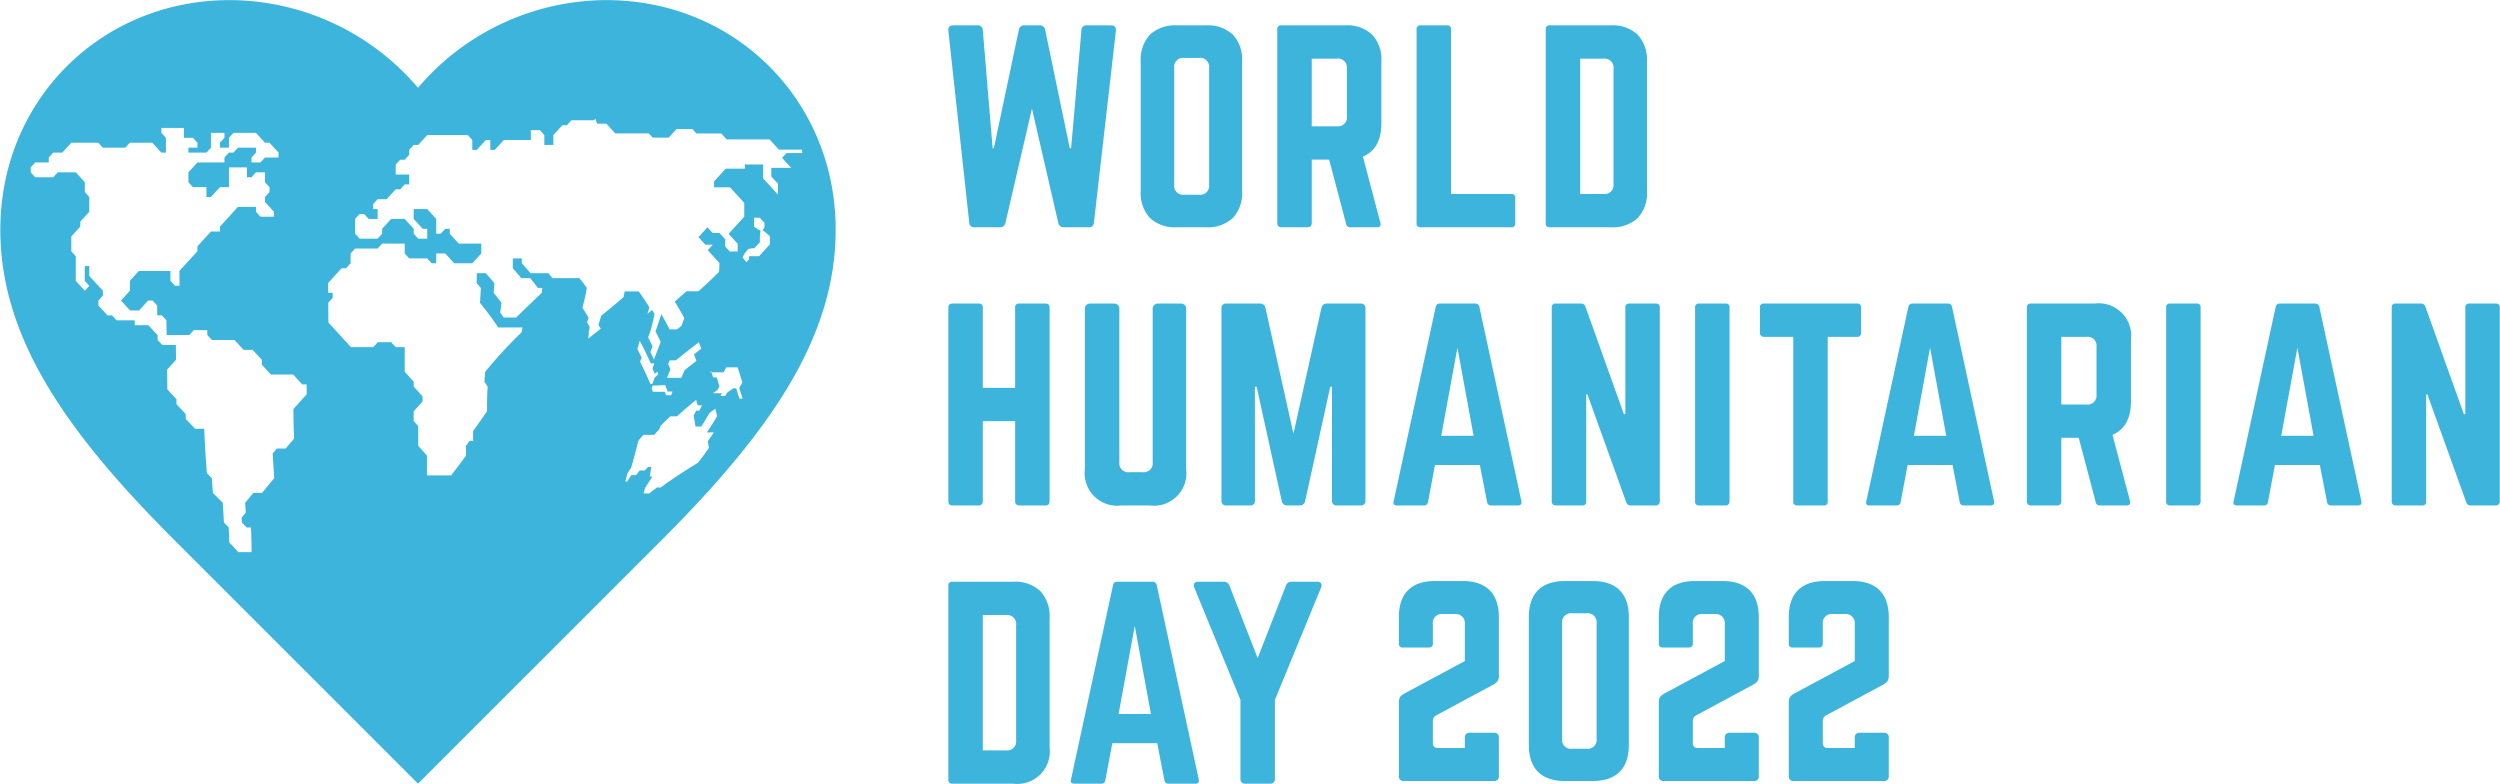 <svg xmlns="http://www.w3.org/2000/svg" viewBox="0 0 500.106 156.764"><defs><style>.cls-1{fill:none;}.cls-2{fill:#3cb4dc;}</style></defs><g id="english"><path class="cls-1" d="M148.515,76.501c-.387-1.211-.576-1.816-.967-3.026l-2.261.001c-.218.403-.328.604-.546,1.007-.973.001-1.452.001-2.397.001.125.407.186.61.308,1.017.291,0,.437-0.0.73-0.0.214.716.319,1.074.528,1.791-.15.279-.226.419-.375.698-.366.27-.548.405-.906.675.705-0,1.063-0,1.792-.001-.119.219-.178.329-.296.548.38,0,.572-0.0.959-0.0.145-.262.217-.394.363-.656.492-.35.741-.525,1.245-.874.229-0.0.344-0.0.576-0.0.163.528.245.791.412,1.319.095.302.143.452.24.754h.649c-.284-.862-.42-1.293-.691-2.154C148.131,77.161,148.259,76.941,148.515,76.501Z"/><path class="cls-1" d="M144.276,26.692h-4.966c-.322-.353-.484-.529-.806-.882h-3.164c-.626.685-.939,1.028-1.565,1.713h-3.224c-.306-.335-.459-.502-.765-.837h-6.701l-1.782-1.951h-1.884a4.818,4.818,0,0,0-.316-.992c-.116.126-.175.189-.291.315h-4.51c-.36.397-.54.595-.9.992h-.902c-.722.788-1.083,1.182-1.805,1.969v1.973H108.893V27.02c-.36-.393-.54-.59-.9-.983h-1.802v1.973h-5.409c-.721.789-1.081,1.184-1.801,1.973H98.08V28.01h-.905c-.72.789-1.08,1.184-1.8,1.973h-.9V28.01c-.361-.396-.541-.594-.901-.99H85.462c-.721.789-1.082,1.184-1.804,1.973h-.905c-.358.396-.538.594-.896.989v.984c-.361.396-.541.594-.901.989h-.903c-.36.395-.54.592-.9.987v1.974H81.857V36.888h-.901l-.903.988h-.9l-1.807,1.973H75.547c-.36.395-.54.593-.9.988v.985h.9v1.973H73.744c-.36-.394-.541-.591-.901-.985h-.903c-.36.394-.541.591-.901.985v2.961c.361.394.541.591.901.985h3.606c.36-.394.54-.591.9-.985v-.988c.721-.789,1.082-1.184,1.804-1.973h2.706c.719.789,1.078,1.184,1.797,1.973v.988c.362.394.543.591.905.985H85.462V45.767h-.902c-.723-.789-1.084-1.184-1.807-1.973v-1.973h2.709c.72.789,1.081,1.184,1.801,1.973v2.961h.902c.361-.395.541-.593.901-.988h.901v.988c.721.789,1.082,1.184,1.802,1.973h4.507v1.972c-.721.789-1.095,1.183-1.802,1.971H90.871c-.738-.789-1.083-1.183-1.804-1.971H87.263c0,.789-.012,1.183 0,1.971h-.901c-.365-.394-.541-.591-.9-.985H81.857c-.361-.395-.541-.592-.901-.986V48.728H76.446c-.36.396-.54.594-.9.99H71.039c-.362.393-.542.589-.904.982,0,.789 0,1.183,0,1.971-.36.395-.541.593-.9.988h-.905c-1.079,1.184-1.617,1.776-2.69,2.961.003.789.005,1.184.01,1.973h.897c.002.395.003.593.005.988-.356.395-.534.592-.89.987.011,1.578.017,2.366.031,3.944,1.808,1.973,2.709,2.959,4.507,4.932h4.478c.356-.393.535-.59.892-.983h2.691c.361.393.541.59.902.983h1.797c.001,1.975.001,2.963.002,4.938.717.788,1.075,1.183,1.792,1.971v.985c.721.789,1.078,1.184,1.776,1.973.001.395.002.593.004.988C83.84,81.087,83.476,81.482,82.753,82.271c-0.0.788-0,1.182-.001,1.97.362.396.546.594.905.989v3.946c.715.791,1.065,1.186,1.749,1.976v3.946h4.842c1.223-1.578,1.812-2.367,2.968-3.946V89.176c.289-.394.432-.591.717-.985h.712V86.217c1.132-1.578,1.685-2.367,2.786-3.946,0-1.973 0-2.96.122-4.934-.259-.394-.389-.591-.649-.985.053-.789.084-1.183.154-1.971a88.969,88.969,0,0,1,7.275-7.896c.079-.395.119-.593.197-.988H99.672c-1.343-1.972-2.072-2.958-3.654-4.931.084-1.186.121-1.778.175-2.964-.335-.393-.505-.59-.848-.984.024-.789.032-1.184.039-1.973h1.789c.705.789,1.049,1.184,1.717,1.973-.042.789-.068,1.184-.127,1.973.637.79.946,1.185,1.542,1.974-.088.79-.136,1.185-.235,1.975.286.393.426.59.702.983h2.485c1.992-1.973,3.038-2.959,5.094-4.932.062-.396.091-.594.145-.99h-.88c-.601-.789-.913-1.183-1.562-1.971h-1.78c-.656-.789-.996-1.184-1.698-1.973.017-.789.011-1.184.011-1.973h1.802c0,.394.002.591-0.0.985.717.79,1.063,1.185,1.733,1.976h3.579c.33.394.492.591.809.985h5.384c.624.789.923,1.183,1.501,1.971-.284,1.58-.473,2.369-.887,3.948.505.789.749,1.184,1.23,1.973-.116.394-.176.592-.296.986.205.344.307.517.51.861-.026.227-.039.341-.066.568-.069.218-.103.327-.172.544h.108c-.061.509-.091.763-.153,1.272.979-.803,1.496-1.204,2.515-2.008-.189-.298-.284-.447-.476-.745.234-.745.35-1.117.572-1.862,1.852-1.48,2.747-2.22,4.447-3.7.103-.461.151-.692.239-1.154.54,0,.809,0,1.346-0h1.439c.921,1.268,1.349,1.902,2.148,3.17-.145.53-.221.796-.379,1.326.371-.31.555-.465.922-.775.201.329.3.493.494.822-.274,1.277-.433,1.916-.764,3.193-.205.591-.31.887-.521,1.478.364.707.54,1.061.88,1.768-.17.457-.255.685-.424,1.141.291.614.432.922.707,1.536.249-.66.375-.99.628-1.65.292-.762.439-1.143.729-1.905-.397-.842-.605-1.262-1.041-2.104.271-.764.405-1.146.659-1.91.207-.618.307-.928.498-1.546.71,1.225,1.037,1.838,1.647,3.063.598-0.0.896-0,1.492-0.0.362-.292.543-.438.905-.729.228-.608.338-.913.551-1.521-.696-1.325-1.075-1.988-1.911-3.313.957-.828,1.428-1.241,2.346-2.069.961,0,1.441,0,2.401-0,1.734-1.551,2.569-2.327,4.114-3.879a17.341,17.341,0,0,0,.083-1.782c-.933-1.021-1.398-1.531-2.331-2.551.401-.439.601-.658,1.002-1.096H141.109c-.553-.605-.83-.908-1.382-1.513.718-.786,1.077-1.179,1.795-1.965.41.449.615.673,1.025,1.122h1.368l1.161,1.271V49.318c.362.396.543.594.905.99h1.589V48.767c-.727-.795-1.09-1.193-1.816-1.988.525-.575.788-.862,1.313-1.437.727-.795,1.09-1.193,1.817-1.989V40.593c-.469-.513-.703-.77-1.172-1.283-.672-.735-1.008-1.103-1.679-1.838h-3.186V36.291c.93-1.018,1.396-1.528,2.326-2.546h3.84V32.896h3.645v2.784c1.192,1.305,1.788,1.957,2.98,3.262V36.769c-.537-.588-.805-.882-1.342-1.469V33.575h3.976c-.728-.797-1.092-1.195-1.819-1.992.352-.385.528-.578.88-.963H160.462v-.674h-4.636c-.754-.826-1.132-1.239-1.886-2.064H145.363C144.928,27.406,144.711,27.168,144.276,26.692Z"/><path class="cls-1" d="M152.932,45.406v-.835c-.37-.405-.555-.608-.926-1.013H150.84v1.744a3.827,3.827,0,0,0,1.289.814l-.122,1.205v1.124c-.439.48-.658.72-1.097,1.2a6.543,6.543,0,0,0-1.187.153l-.684.798-.5.859a11.546,11.546,0,0,0,.789.985c.204-.223.306-.335.51-.559v-.63h2.003c.498-.546.748-.818,1.246-1.364.367-.402.551-.604.919-1.006V47.25a12.737,12.737,0,0,0-1.506-1.228S152.932,45.673,152.932,45.406Z"/><path class="cls-1" d="M131.584,77.103c-.408 0-.612 0-1.021 0-.087.259-.13.389-.213.648.108.25.161.375.268.625.951-0,1.423-.001,2.369-.001.104.277.157.416.26.693.399,0,.599,0,.999-0.0.112-.296.168-.444.284-.74-.39 0-.584 0-.974 0-.19-.516-.286-.774-.482-1.29C132.477,77.064,132.18,77.077,131.584,77.103Z"/><path class="cls-1" d="M142.104,74.486c.096,0,.144,0,.239-0l-.09-.291C142.194,74.311,142.164,74.369,142.104,74.486Z"/><path class="cls-1" d="M135.129,75.592c.458-0.0.686-0,1.146-.001.271-.618.408-.927.686-1.546.921-.74,1.393-1.11,2.349-1.85-.184-.532-.278-.798-.474-1.33.577-.448.868-.672,1.453-1.121-.192-.513-.291-.769-.496-1.282-1.87,1.447-2.8,2.17-4.592,3.617-.494 0-.74 0-1.235.001-.119.288-.178.433-.296.721.177.444.263.665.433,1.109-.277.673-.414,1.009-.679,1.682C134.106,75.592,134.446,75.592,135.129,75.592Z"/><path class="cls-1" d="M61.339,76.899h-.887c-.719-.789-1.079-1.184-1.801-1.973H54.194c-.724-.789-1.087-1.184-1.814-1.973-.006-.395-.009-.593-.015-.988-.729-.789-1.095-1.183-1.827-1.971h-1.792c-.734-.79-1.101-1.184-1.837-1.974H42.403c-.368-.395-.552-.593-.921-.988-.007-.394-.011-.591-.019-.985H38.749c-.355.394-.532.591-.887.985H33.334c-.018-1.182-.027-1.773-.044-2.955-.369-.396-.553-.594-.921-.99h-.905c-.01-.789-.015-1.183-.024-1.971-.366-.396-.549-.594-.915-.989h-.906c-.713.791-1.07,1.186-1.784,1.977h-1.812c-.731-.791-1.096-1.186-1.824-1.977.718-.788,1.076-1.182,1.794-1.97-.005-.789-.007-1.184-.011-1.973.719-.79,1.079-1.185,1.799-1.975H34.089c.003.79.006,1.185.011,1.975.363.394.544.591.907.986h.906c-.011-1.185-.016-1.777-.021-2.961,1.435-1.578,2.158-2.367,3.6-3.946v-.987c1.082-1.184,1.623-1.776,2.705-2.959h1.802v-.986c1.442-1.579,2.163-2.368,3.605-3.947h3.602v.987c.362.394.543.592.905.986H54.811v-.986c-.721-.79-1.082-1.186-1.802-1.976V39.408c.362-.395.543-.593.905-.988v-.985c-.362-.395-.543-.593-.905-.988V34.471H51.207c-.36.396-.54.594-.9.991h-.9V33.486H45.802v3.948H44L42.198,39.408h-.9V37.435H38.59l-.901-.988V34.471c.721-.789,1.082-1.183,1.804-1.971h5.41v-.985c.36-.396.54-.594.9-.99H46.702c.361-.393.541-.59.903-.983h3.602v.983c-.36.396-.54.594-.9.99V32.5h1.805c.359-.394.538-.591.897-.985h2.707v-.99c-.721-.788-1.081-1.183-1.802-1.971h-.905c-.721-.789-1.082-1.183-1.802-1.971H46.702l-.9.988v1.972H44v-.988c.361-.394.542-.59.903-.984v-.988H42.198v2.959c-.36.393-.54.59-.9.983H37.689v-.983H39.493v-.988c-.361-.394-.542-.59-.903-.984H36.788V25.595H32.282v.988c.362.395.542.593.904.988v2.955h-.904c-.721-.788-1.081-1.183-1.802-1.971H25.972l-.904.988H20.568l-.903-.988h-5.407c-.721.789-1.082,1.183-1.802,1.971H10.651c-.36.396-.541.594-.901.99V32.5H7.044l-.901.986v.985c.36.396.541.594.901.991H10.651c.361-.396.541-.594.901-.991h3.607c.721.791,1.081,1.186,1.802,1.976V38.42c.359.395.539.593.898.988v2.959c-.72.79-1.08,1.184-1.8,1.974v.987c-.721.79-1.081,1.185-1.802,1.974v2.958c.36.396.541.594.901.991,0,1.972-.002,2.958-.001,4.93.722.789,1.083,1.184,1.807,1.973.359-.395.539-.592.898-.987-.361-.394-.541-.591-.901-.986-.001-1.185-.002-1.777-.001-2.962H17.86c-0.0.789-0,1.184 0,1.973,1.084,1.185,1.628,1.777,2.717,2.962.001.393.002.59.004.982-.36.395-.54.593-.9.988.002.396.003.594.005.989.726.789,1.089,1.183,1.818,1.971h.908c.363.396.544.594.908.99h3.631c.004.393.006.589.01.982h2.716c.736.789,1.104,1.184,1.842,1.973l.013.988c.369.394.553.591.922.985h2.72c.019,1.184.028,1.776.045,2.961-.713.79-1.071,1.185-1.788,1.974.019,1.579.027,2.368.038,3.947.733.79,1.099,1.186,1.829,1.976.002.393.002.589.003.982.732.791,1.097,1.187,1.838,1.978.006.393.01.589.019.982.746.789,1.122,1.183,1.879,1.971h1.816c.136,3.553.272,5.329.527,8.882.396.394.594.591.99.985.087,1.184.132,1.777.216,2.961.79.789,1.184,1.184,1.967,1.973.108,1.58.158,2.369.238,3.949.385.394.576.59.956.983.052,1.186.073,1.778.096,2.964.742.789,1.105,1.184,1.821,1.973h2.659c-.007-1.975-.037-2.962-.122-4.937h-.881c-.37-.393-.557-.59-.932-.983-.02-.395-.03-.592-.052-.986.334-.395.5-.592.83-.987-.047-.79-.073-1.185-.126-1.976.655-.789.981-1.184,1.63-1.973h1.753c.972-1.184,1.457-1.776,2.431-2.961-.125-1.973-.19-2.96-.3-4.934.329-.394.495-.591.826-.985h1.766c.666-.789,1.002-1.184,1.679-1.973-.088-2.367-.121-3.55-.134-5.917,1.061-1.185,1.597-1.777,2.659-2.961C61.347,78.083,61.345,77.688,61.339,76.899Z"/><path class="cls-1" d="M143.095,81.768c-.472.338-.708.508-1.177.849-.615,1.072-.938,1.614-1.608,2.704-.488.001-.726.001-1.193.002-.118-.886-.188-1.326-.366-2.201.208-.393.311-.588.512-.978.251-0.0.377-0.0.631-0.0.222-.42.327-.629.53-1.058-.344 0-.514 0-.852 0-.128-.437-.192-.656-.321-1.093-1.618,1.328-2.366,1.977-3.84,3.289-.533.001-.796.001-1.32.002-.804.754-1.193,1.133-1.941,1.894-.108.288-.163.432-.273.72-.422.434-.628.651-1.03,1.086l-2.14.004c-.414.464-.615.696-1.007,1.16-.534,2.156-.825,3.241-1.437,5.407-.304.443-.451.664-.737,1.106-.173.668-.262,1.003-.441,1.671.151.002.225.003.37.005.323-.515.492-.773.843-1.29.383.004.567.006.94.009.282-.379.428-.569.728-.948.406.003.609.005,1.033.008.255-.29.385-.435.652-.725.242.001.365.002.618.003-.088.774-.15,1.162-.299,1.938.203.002.307.002.523.004-.571.9-.862,1.35-1.45,2.247-.118.448-.181.672-.312,1.119.415.006.641.009,1.15.014.593-.479.899-.719,1.53-1.2.28.002.427.004.733.006,2.742-1.982,4.292-2.984,7.531-4.985.88-1.174,1.309-1.761,2.136-2.929-.09-.54-.131-.809-.212-1.346.488-.711.727-1.065,1.193-1.77-.566 0-.841.001-1.375.002.857-1.313,1.267-1.965,2.042-3.252C143.321,82.649,143.249,82.354,143.095,81.768Z"/><path class="cls-1" d="M130.191,72.692c-.208-.461-.314-.692-.531-1.153-.349-.744-.529-1.116-.9-1.859-.305-.61-.461-.915-.782-1.525-.192.669-.29,1.003-.482,1.672.35.677.52,1.016.852,1.694-.119.337-.178.505-.295.842.247.505.369.758.608,1.263.598,1.264.884,1.896,1.436,3.161.17-0.0.255-0.0.425-0.0.171-.506.26-.759.441-1.264.292-.256.439-.384.736-.639-.088-.213-.132-.32-.222-.533-.2.171-.3.257-.497.428-.182-.426-.274-.639-.461-1.065.15-.409.226-.613.379-1.022C130.616,72.691,130.474,72.692,130.191,72.692Z"/><path class="cls-2" d="M121.235.02A49.633,49.633,0,0,0,83.618,17.565,49.632,49.632,0,0,0,46.001.02C20.147.02.067,20.098.067,45.944c0,21.685,13.247,40.656,35.463,62.739L83.618,156.764l48.088-48.081C153.922,86.601,167.169,67.629,167.169,45.944,167.169,20.098,147.089.02,121.235.02Zm-62.41,87.731c-.677.789-1.012,1.184-1.679,1.973H55.38c-.331.394-.496.591-.826.985.11,1.974.175,2.96.3,4.934-.974,1.184-1.458,1.777-2.431,2.961H50.671c-.65.789-.975,1.184-1.63,1.973.053.79.079,1.186.126,1.976-.331.395-.496.592-.83.987.022.395.032.592.052.986.375.394.562.59.932.983H50.202c.085,1.975.115,2.962.122,4.937H47.665c-.716-.789-1.079-1.184-1.821-1.973-.024-1.185-.044-1.778-.096-2.964-.38-.393-.571-.59-.956-.983-.079-1.579-.129-2.369-.238-3.949-.783-.789-1.177-1.184-1.967-1.973-.085-1.184-.129-1.776-.216-2.961-.396-.394-.594-.591-.99-.985-.255-3.553-.392-5.329-.527-8.882H39.038c-.757-.789-1.133-1.183-1.879-1.971-.009-.393-.013-.589-.019-.982-.741-.791-1.106-1.187-1.838-1.978-.001-.393-.002-.589-.003-.982-.73-.79-1.096-1.185-1.829-1.976-.011-1.579-.02-2.368-.038-3.947.717-.79,1.074-1.185,1.788-1.974-.017-1.184-.026-1.776-.045-2.961H32.453c-.369-.394-.553-.591-.922-.985l-.013-.988c-.738-.789-1.106-1.184-1.842-1.973H26.96c-.004-.393-.006-.59-.01-.982H23.319c-.363-.396-.545-.594-.908-.99h-.908c-.729-.789-1.092-1.183-1.818-1.971-.002-.396-.003-.594-.005-.989.36-.395.54-.593.9-.988-.001-.393-.002-.589-.004-.982-1.089-1.185-1.633-1.777-2.717-2.962-.001-.789-.001-1.184-0-1.973H16.961c-.001,1.185-.001,1.777.001,2.962.36.394.54.591.901.986-.359.395-.539.592-.898.987-.724-.789-1.085-1.184-1.807-1.973-.002-1.972.001-2.958.001-4.93-.361-.396-.541-.595-.901-.991v-2.958c.721-.79,1.081-1.184,1.802-1.974V44.342c.72-.79,1.08-1.185,1.8-1.974V39.408c-.359-.395-.539-.593-.898-.988V36.447c-.721-.791-1.082-1.186-1.802-1.976H11.552c-.36.396-.541.594-.901.991H7.044c-.36-.396-.541-.594-.901-.991v-.985L7.044,32.5h2.706v-.985c.361-.396.541-.594.901-.99h1.805c.721-.788,1.082-1.183,1.802-1.971h5.407l.903.988h4.5l.904-.988h4.507c.721.789,1.081,1.183,1.802,1.971h.904V27.57c-.361-.395-.542-.593-.904-.988v-.988h4.506v1.976H38.59c.361.394.542.59.903.984v.988H37.689v.983h3.609c.36-.393.54-.59.9-.983V26.583h2.705v.988c-.361.394-.542.59-.903.984v.988h1.802V27.57l.9-.988h4.505c.721.789,1.082,1.183,1.802,1.971h.905c.721.789,1.082,1.183,1.802,1.971v.99H53.009c-.359.394-.538.591-.897.985H50.307v-.985c.36-.396.54-.594.9-.99v-.983h-3.602c-.361.393-.541.59-.903.983h-.9c-.36.396-.54.594-.9.99V32.5H39.493c-.722.788-1.082,1.183-1.804,1.971v1.976l.901.988h2.708V39.408h.9l1.802-1.973h1.802V33.486h3.604V35.462h.9c.36-.396.54-.594.9-.991h1.802v1.976c.362.395.543.593.905.988V38.42c-.362.395-.543.593-.905.988v.984c.721.79,1.081,1.186,1.802,1.976v.986H52.112c-.362-.394-.543-.592-.905-.986V41.381h-3.602c-1.442,1.579-2.163,2.368-3.605,3.947v.986H42.198c-1.082,1.184-1.623,1.776-2.705,2.959v.987c-1.442,1.578-2.165,2.367-3.6,3.946.005,1.184.01,1.776.021,2.961h-.906c-.363-.394-.545-.591-.907-.986-.006-.79-.008-1.185-.011-1.975H27.78c-.72.79-1.08,1.185-1.799,1.975.003.789.006,1.184.011,1.973-.718.788-1.076,1.182-1.794,1.97.729.791,1.093,1.186,1.824,1.977h1.812c.714-.791,1.071-1.186,1.784-1.977h.906c.366.396.549.594.915.989.009.789.014,1.183.024,1.971h.905c.368.396.553.594.921.99.017,1.182.026,1.773.044,2.955h4.528c.355-.394.532-.591.887-.985h2.715c.008.394.011.591.019.985.368.395.552.593.921.988h4.506c.736.79,1.104,1.185,1.837,1.974h1.792c.732.789,1.098,1.183,1.827,1.971.006.395.009.593.015.988.727.789,1.09,1.184,1.814,1.973h4.458c.722.789,1.082,1.184,1.801,1.973h.887c.005.79.008,1.184.011,1.974-1.062,1.184-1.598,1.777-2.659,2.961C58.704,84.2,58.737,85.384,58.825,87.751Zm83.969-1.258c-.466.705-.705,1.059-1.193,1.77.08.537.121.806.212,1.346-.828,1.167-1.256,1.754-2.136,2.929-3.239,2.001-4.789,3.003-7.531,4.985-.307-.002-.453-.004-.733-.006-.631.481-.938.721-1.53,1.2-.509-.006-.735-.009-1.15-.014.131-.447.194-.671.312-1.119.588-.897.879-1.347,1.45-2.247-.216-.002-.32-.002-.523-.004.149-.776.211-1.163.299-1.938-.253-.001-.376-.002-.618-.003-.266.29-.397.435-.652.725-.424-.003-.627-.005-1.033-.008-.3.379-.446.569-.728.948-.373-.004-.557-.006-.94-.009-.351.516-.519.774-.843,1.29-.145-.002-.219-.003-.37-.005.179-.668.267-1.002.441-1.671.286-.442.433-.663.737-1.106.612-2.167.903-3.251,1.437-5.407.393-.464.594-.696,1.007-1.16l2.14-.004c.402-.435.609-.652,1.03-1.086.11-.289.165-.433.273-.72.748-.76,1.137-1.14,1.941-1.894.523-.001.787-.001,1.32-.002,1.474-1.312,2.222-1.961,3.84-3.289.129.437.193.656.321,1.093.338,0,.508,0,.852-0-.203.429-.308.639-.53,1.058-.254 0-.38 0-.631 0-.201.39-.304.585-.512.978.179.875.249,1.315.366,2.201.467-.001.705-.001,1.193-.002.67-1.091.993-1.632,1.608-2.704.469-.341.704-.511,1.177-.849.154.587.225.882.365,1.474-.776,1.287-1.186,1.939-2.042,3.252C141.953,86.493,142.227,86.493,142.794,86.492ZM130.979,74.778c.198-.171.297-.257.497-.428.09.213.134.32.222.533-.297.256-.444.384-.736.639-.181.506-.27.759-.441,1.264-.17,0-.255,0-.425 0-.553-1.265-.838-1.897-1.436-3.161-.239-.505-.361-.758-.608-1.263.117-.337.176-.505.295-.842-.332-.678-.502-1.016-.852-1.694.193-.669.29-1.003.482-1.672.321.61.477.915.782,1.525.371.743.551,1.115.9,1.859.217.461.323.692.531,1.153.283,0,.425-0.0.707-0-.154.409-.229.613-.379,1.022C130.705,74.139,130.797,74.352,130.979,74.778Zm2.691-1.976c.118-.289.177-.433.296-.721.494-0.0.741-0,1.235-.001,1.792-1.447,2.722-2.171,4.592-3.617.205.513.304.769.496,1.282-.585.448-.875.672-1.453,1.121.195.532.29.798.474,1.33-.956.74-1.427,1.11-2.349,1.85-.278.618-.416.927-.686,1.546-.459 0-.688 0-1.146.001-.683 0-1.024 0-1.706.001.266-.673.403-1.009.679-1.682C133.933,73.468,133.847,73.246,133.67,72.802Zm-.115,5.526c.389,0,.584,0,.974-0-.116.296-.172.444-.284.74-.4 0-.6 0-.999 0-.103-.277-.155-.416-.26-.693-.946 0-1.418 0-2.369.001-.106-.25-.16-.375-.268-.625.084-.259.126-.389.213-.648.41-0.0.614-0,1.021-0.0.596-.026.893-.039,1.489-.064C133.269,77.554,133.365,77.813,133.555,78.329Zm14.363,1.427c-.097-.302-.145-.453-.24-.754-.167-.528-.249-.792-.412-1.319-.232,0-.347,0-.576 0-.503.349-.753.524-1.245.874-.146.262-.219.394-.363.656-.387 0-.579 0-.959 0.0.118-.219.177-.329.296-.548-.729 0-1.086 0-1.792.001.359-.27.54-.405.906-.675.149-.279.224-.419.375-.698-.209-.717-.313-1.075-.528-1.791-.293,0-.439 0-.73 0-.122-.407-.183-.61-.308-1.017-.096 0-.144 0-.239 0.0.06-.116.09-.175.15-.291l.09.291c.946-0,1.424-.001,2.397-.001.218-.403.328-.604.546-1.007l2.261-.001c.391,1.209.579,1.814.967,3.026-.256.44-.384.66-.638,1.1.271.861.407,1.292.691,2.154ZM154.006,48.882c-.367.402-.551.603-.919,1.006-.498.545-.748.818-1.246,1.364h-2.003v.63c-.204.223-.306.335-.51.559a11.546,11.546,0,0,1-.789-.985l.5-.859.684-.798a6.543,6.543,0,0,1,1.187-.153c.439-.48.658-.72,1.097-1.2V47.32l.122-1.205a3.827,3.827,0,0,1-1.289-.814V43.557h1.166c.37.405.555.608.926,1.013v.835c0,.268-.432.617-.432.617a12.737,12.737,0,0,1,1.506,1.228Zm1.82-18.936H160.462v.674h-3.131c-.352.385-.528.578-.88.963.728.797,1.092,1.195,1.819,1.992h-3.976v1.725c.537.588.806.881,1.342,1.469v2.173c-1.192-1.305-1.788-1.958-2.98-3.262V32.896h-3.645v.849H145.172c-.931,1.018-1.396,1.528-2.326,2.546V37.473h3.186c.671.735,1.007,1.103,1.679,1.838.469.513.703.77,1.172,1.283v2.76c-.727.795-1.09,1.193-1.817,1.989-.525.575-.788.862-1.313,1.437.727.795,1.09,1.193,1.816,1.988v1.542h-1.589c-.362-.396-.543-.594-.905-.99V47.87l-1.161-1.271H142.547c-.41-.449-.615-.673-1.025-1.122-.718.786-1.077,1.179-1.795,1.965.553.605.829.908,1.382,1.513h1.476c-.401.438-.601.658-1.002,1.096.933,1.021,1.398,1.531,2.331,2.551a17.341,17.341,0,0,1-.083,1.782c-1.545,1.552-2.38,2.327-4.114,3.879-.96 0-1.44 0-2.401 0-.918.828-1.389,1.241-2.346,2.069.836,1.325,1.214,1.988,1.911,3.313-.213.608-.323.912-.551,1.521-.362.292-.543.438-.905.729-.596 0-.894 0-1.492 0-.61-1.225-.937-1.838-1.647-3.063-.191.618-.291.928-.498,1.546-.255.764-.388,1.146-.659,1.91.436.842.643,1.262,1.041,2.104-.29.762-.437,1.143-.729,1.905-.253.66-.379.99-.628,1.65-.275-.614-.417-.922-.707-1.536.169-.457.254-.685.424-1.141-.34-.708-.515-1.061-.88-1.768.211-.592.316-.887.521-1.478.331-1.277.49-1.916.764-3.193-.194-.329-.293-.493-.494-.822-.367.31-.552.465-.922.775.158-.53.234-.796.379-1.326-.799-1.268-1.226-1.902-2.148-3.17h-1.439c-.537 0-.806 0-1.346 0-.088.461-.136.692-.239,1.154-1.7,1.48-2.595,2.22-4.447,3.7-.221.745-.337,1.117-.572,1.862.192.298.287.447.476.745-1.02.803-1.536,1.205-2.515,2.008.061-.509.092-.763.153-1.272h-.108c.069-.218.104-.327.172-.544.027-.227.04-.341.066-.568-.203-.344-.305-.517-.51-.861.12-.395.179-.592.296-.986-.481-.79-.726-1.184-1.23-1.973.414-1.579.603-2.369.887-3.948-.578-.789-.877-1.183-1.501-1.971h-5.384c-.317-.394-.479-.591-.809-.985h-3.579c-.669-.79-1.016-1.185-1.733-1.976.002-.394 0-.591 0-.985h-1.802c0,.789.006,1.184-.011,1.973.701.789,1.041,1.184,1.698,1.973h1.78c.649.789.961,1.183,1.562,1.971h.88c-.054.396-.084.594-.145.99-2.056,1.973-3.102,2.959-5.094,4.932h-2.485c-.276-.393-.416-.59-.702-.983.1-.79.148-1.185.235-1.975-.596-.79-.904-1.185-1.542-1.974.06-.789.086-1.184.127-1.973-.667-.789-1.012-1.184-1.717-1.973H95.383c-.007.789-.015,1.184-.039,1.973.344.394.513.59.848.984-.054,1.186-.091,1.778-.175,2.964,1.582,1.972,2.311,2.958,3.654,4.931h4.858c-.078.395-.118.593-.197.988a88.969,88.969,0,0,0-7.275,7.896c-.069.788-.101,1.183-.154,1.971.261.394.39.591.649.985-.121,1.974-.122,2.96-.122,4.934-1.101,1.579-1.655,2.368-2.786,3.946V88.191h-.712c-.285.394-.429.591-.717.985V91.152c-1.156,1.579-1.745,2.368-2.968,3.946h-4.842v-3.946c-.685-.79-1.034-1.185-1.749-1.976v-3.946c-.359-.396-.542-.593-.905-.989 0-.788 0-1.182.001-1.97.723-.789,1.087-1.184,1.781-1.973-.002-.395-.002-.593-.004-.988-.698-.789-1.054-1.184-1.776-1.973v-.985c-.718-.789-1.076-1.183-1.792-1.971-0-1.975-.001-2.963-.002-4.938H79.162c-.361-.393-.541-.59-.902-.983H75.57c-.357.393-.535.59-.892.983h-4.478c-1.798-1.973-2.699-2.959-4.507-4.932-.013-1.578-.02-2.366-.031-3.944.355-.395.533-.592.89-.987-.002-.395-.003-.592-.005-.988h-.897c-.005-.789-.007-1.184-.01-1.973,1.073-1.184,1.612-1.777,2.69-2.961h.905c.36-.395.54-.593.9-.988 0-.789,0-1.183,0-1.971.362-.393.542-.59.904-.982h4.507c.36-.396.54-.594.9-.99h4.51v1.972c.36.394.541.592.901.986H85.462c.36.394.535.591.9.985h.901c-.012-.789-0-1.183-0-1.971h1.804c.721.789,1.067,1.183,1.804,1.971h3.605c.707-.789,1.081-1.183,1.802-1.971V48.728H91.77c-.721-.789-1.081-1.184-1.802-1.973v-.988h-.901c-.361.395-.541.593-.901.988h-.902v-2.961c-.72-.789-1.081-1.184-1.801-1.973h-2.709v1.973c.723.789,1.084,1.184,1.807,1.973H85.462v1.973H83.658c-.362-.394-.543-.591-.905-.985v-.988c-.719-.789-1.078-1.184-1.797-1.973H78.25c-.722.789-1.082,1.184-1.804,1.973v.988c-.36.394-.54.591-.9.985h-3.606c-.36-.394-.541-.591-.901-.985v-2.961c.361-.394.541-.591.901-.985h.903c.36.394.541.591.901.985h1.802v-1.973h-.9v-.985c.36-.395.54-.593.9-.988h1.801L79.154,37.876h.9l.903-.988h.901V34.917H79.154V32.942c.36-.395.54-.592.9-.987h.903c.36-.396.541-.594.901-.989v-.984c.358-.396.537-.593.896-.989h.905c.722-.789,1.082-1.184,1.804-1.973h8.112c.361.396.541.594.901.99v1.973h.9c.72-.789,1.08-1.184,1.8-1.973H98.08v1.973h.9c.72-.789,1.081-1.184,1.801-1.973h5.409v-1.973h1.802c.36.393.54.59.9.983v1.973H110.695V27.02c.722-.788,1.083-1.182,1.805-1.969h.902c.36-.397.54-.595.9-.992h4.51c.116-.126.174-.189.291-.315a4.818,4.818,0,0,1,.316.992h1.884l1.782,1.951h6.701c.306.335.459.502.765.837h3.224c.626-.685.939-1.028,1.565-1.713h3.164c.322.353.484.529.806.882H144.276c.435.476.652.714,1.087,1.19h8.576C154.694,28.708,155.071,29.121,155.826,29.946Z"/><path class="cls-2" d="M269.039,5.074H256.327a.71.71,0,0,0-.816.789V44.651a.764.764,0,0,0,.815.813H261.587a.764.764,0,0,0,.815-.813V31.928h3.483l3.384,12.823a.804.804,0,0,0,.867.715h5.28q.942,0,.72-.912l-3.496-13.217q3.693-1.604,3.693-6.683V12.348a7.341,7.341,0,0,0-1.854-5.425A7.391,7.391,0,0,0,269.039,5.074Zm.403,18.174a1.789,1.789,0,0,1-2.025,2.021h-5.015V11.732h5.015a1.789,1.789,0,0,1,2.025,2.022Z"/><path class="cls-2" d="M499.244,60.725h-5.262a.709.709,0,0,0-.815.789v21.329h-.296l-7.683-21.478a.884.884,0,0,0-.914-.64h-5.014a.709.709,0,0,0-.815.789v38.787a.764.764,0,0,0,.815.813h5.261a.72.72,0,0,0,.815-.813V78.898h.247L493.34,100.448a.872.872,0,0,0,.89.666h5.015a.763.763,0,0,0,.814-.813V61.514A.709.709,0,0,0,499.244,60.725Z"/><path class="cls-2" d="M463.973,61.415a.797.797,0,0,0-.864-.69h-7.016a.796.796,0,0,0-.864.69L446.83,100.251a1.165,1.165,0,0,0-.05.32q0,.543.717.543h5.409a.765.765,0,0,0,.79-.715l1.384-7.373h8.991l1.433,7.373a.766.766,0,0,0,.791.715h5.385q.716,0,.716-.616a1.253,1.253,0,0,0-.024-.247ZM456.34,87.182l3.236-17.631,3.235,17.631Z"/><path class="cls-2" d="M439.396,60.725H434.135a.709.709,0,0,0-.815.789v38.787a.72.72,0,0,0,.815.813h5.261a.765.765,0,0,0,.815-.813V61.514A.709.709,0,0,0,439.396,60.725Z"/><path class="cls-2" d="M390.491,61.415a.797.797,0,0,0-.864-.69h-7.016a.796.796,0,0,0-.864.69L373.349,100.251a1.164,1.164,0,0,0-.05.32q0,.543.717.543h5.409a.765.765,0,0,0,.79-.715l1.384-7.373H390.59l1.433,7.373a.766.766,0,0,0,.791.715h5.385q.716,0,.716-.616a1.253,1.253,0,0,0-.024-.247Zm-7.633,25.768,3.236-17.631,3.235,17.631Z"/><path class="cls-2" d="M339.907,101.114h5.261a.764.764,0,0,0,.815-.813V61.514a.709.709,0,0,0-.815-.789h-5.261a.709.709,0,0,0-.815.789v38.787A.72.72,0,0,0,339.907,101.114Z"/><path class="cls-2" d="M358.728,100.301a.721.721,0,0,0,.818.813h5.28a.71.71,0,0,0,.793-.813V67.382h5.857a.718.718,0,0,0,.812-.813V61.514a.708.708,0,0,0-.813-.789H352.872a.709.709,0,0,0-.814.789v5.055a.763.763,0,0,0,.812.813h5.857Z"/><path class="cls-2" d="M418.987,60.725H406.276a.71.71,0,0,0-.816.789v38.787a.764.764,0,0,0,.815.813h5.261a.765.765,0,0,0,.815-.813V87.577h3.483l3.384,12.823a.805.805,0,0,0,.867.715h5.28q.942,0,.72-.912L422.589,86.985q3.693-1.602,3.693-6.683V67.998a6.504,6.504,0,0,0-7.295-7.273Zm.403,18.173a1.789,1.789,0,0,1-2.025,2.021h-5.015V67.382h5.015a1.79,1.79,0,0,1,2.025,2.023Z"/><path class="cls-2" d="M284.188,45.465H302.293a.72.72,0,0,0,.815-.813V39.596a.71.71,0,0,0-.815-.789H290.264V5.863a.71.71,0,0,0-.815-.789h-5.261a.71.71,0,0,0-.815.789V44.651A.72.72,0,0,0,284.188,45.465Z"/><path class="cls-2" d="M295.943,61.415a.797.797,0,0,0-.864-.69h-7.016a.796.796,0,0,0-.864.69L278.8,100.251a1.164,1.164,0,0,0-.05.32q0,.543.717.543h5.409a.765.765,0,0,0,.79-.715l1.384-7.373h8.991l1.433,7.373a.766.766,0,0,0,.791.715h5.385q.716,0,.716-.616a1.253,1.253,0,0,0-.024-.247ZM288.31,87.182,291.546,69.552l3.235,17.631Z"/><path class="cls-2" d="M332.029,61.514a.709.709,0,0,0-.814-.789h-5.262a.709.709,0,0,0-.815.789v21.329h-.296l-7.683-21.478a.884.884,0,0,0-.914-.64h-5.014a.709.709,0,0,0-.815.789v38.787a.764.764,0,0,0,.815.813h5.261a.72.72,0,0,0,.815-.813V78.898h.247l7.756,21.551a.872.872,0,0,0,.89.666H331.215a.763.763,0,0,0,.814-.813Z"/><path class="cls-2" d="M310.025,45.465h12.152a7.373,7.373,0,0,0,5.435-1.85,7.342,7.342,0,0,0,1.853-5.425v-25.792a7.434,7.434,0,0,0-1.853-5.45,7.318,7.318,0,0,0-5.435-1.874H310.025a.71.71,0,0,0-.815.789V44.651A.72.72,0,0,0,310.025,45.465Zm6.076-33.732h4.644a1.811,1.811,0,0,1,2.026,2.072V36.785a1.789,1.789,0,0,1-2.026,2.021h-4.644Z"/><path class="cls-2" d="M218.833,44.503l4.395-38.368V5.987q0-.913-.974-.913H217.41a.946.946,0,0,0-1.074.962L214.268,29.659h-.271L209.074,5.962a1.05,1.05,0,0,0-1.111-.888H204.924a1.05,1.05,0,0,0-1.111.888l-4.998,23.697h-.246L196.6,6.036a.944.944,0,0,0-1.07-.962h-4.852q-.97,0-.97.913v.147l4.18,38.368a.939.939,0,0,0,1.062.962h5.063a1.044,1.044,0,0,0,1.111-.863l5.31-22.883,5.261,22.834a1.057,1.057,0,0,0,1.111.912h4.964A.939.939,0,0,0,218.833,44.503Z"/><path class="cls-2" d="M218.039,60.725a1.011,1.011,0,0,0-1.013,1.01V93.84a6.503,6.503,0,0,0,7.287,7.275h5.681a6.503,6.503,0,0,0,7.287-7.275V61.735a1.011,1.011,0,0,0-1.013-1.01h-4.668a1.011,1.011,0,0,0-1.013,1.01V92.435a1.789,1.789,0,0,1-2.025,2.021H225.943a1.789,1.789,0,0,1-2.025-2.021V61.735a1.011,1.011,0,0,0-1.013-1.01Z"/><path class="cls-2" d="M263.458,116.374H258.424a1.126,1.126,0,0,0-1.185.789l-5.651,14.5-5.651-14.5a1.109,1.109,0,0,0-1.159-.789h-5.059a.927.927,0,0,0-.79.297.654.654,0,0,0-.124.394,1.413,1.413,0,0,0,.098.468l9.239,22.464V155.754a.895.895,0,0,0,1.016,1.01h4.859a.896.896,0,0,0,1.017-1.01V139.997l9.238-22.464a1.415,1.415,0,0,0,.099-.468.654.654,0,0,0-.124-.394A.927.927,0,0,0,263.458,116.374Z"/><path class="cls-2" d="M235.489,45.465h5.689a7.382,7.382,0,0,0,5.439-1.85,7.339,7.339,0,0,0,1.855-5.425V12.348a7.341,7.341,0,0,0-1.855-5.425A7.387,7.387,0,0,0,241.178,5.074h-5.689A7.391,7.391,0,0,0,230.048,6.924a7.339,7.339,0,0,0-1.855,5.425v25.842a7.337,7.337,0,0,0,1.855,5.425A7.386,7.386,0,0,0,235.489,45.465Zm-.602-31.858a1.793,1.793,0,0,1,2.033-2.022h2.924a1.793,1.793,0,0,1,2.033,2.022V36.932a1.792,1.792,0,0,1-2.033,2.023h-2.924a1.792,1.792,0,0,1-2.033-2.023Z"/><path class="cls-2" d="M231.397,117.065a.797.797,0,0,0-.865-.691h-7.015a.797.797,0,0,0-.865.691L214.254,155.901a1.163,1.163,0,0,0-.049.32q0,.543.716.543h5.41a.765.765,0,0,0,.791-.715l1.383-7.373h8.991l1.433,7.373a.766.766,0,0,0,.791.715h5.385q.716,0,.717-.616a1.255,1.255,0,0,0-.025-.247Zm-7.633,25.768,3.236-17.631,3.236,17.631Z"/><path class="cls-2" d="M202.676,116.374H190.523a.709.709,0,0,0-.815.789v38.788a.72.72,0,0,0,.815.813H202.676a6.502,6.502,0,0,0,7.287-7.274v-25.792a7.431,7.431,0,0,0-1.853-5.449A7.312,7.312,0,0,0,202.676,116.374Zm.593,31.711a1.788,1.788,0,0,1-2.025,2.021h-4.644V123.032h4.644a1.811,1.811,0,0,1,2.025,2.072Z"/><path class="cls-2" d="M272.135,60.725h-6.683a1.049,1.049,0,0,0-1.11.888l-5.597,25.15-5.598-25.15a1.05,1.05,0,0,0-1.11-.888h-6.683a.893.893,0,0,0-1.011,1.01v38.368a.894.894,0,0,0,1.013,1.011h4.669a.894.894,0,0,0,1.013-1.011V77.368h.346l5.015,22.834a1.056,1.056,0,0,0,1.111.912h2.47a1.056,1.056,0,0,0,1.111-.912l5.015-22.834h.346v22.735a.891.891,0,0,0,1.006,1.011h4.683a.891.891,0,0,0,1.006-1.011V61.735A.893.893,0,0,0,272.135,60.725Z"/><path class="cls-2" d="M209.099,60.725h-5.212a.709.709,0,0,0-.815.789V77.591h-6.472V61.514a.709.709,0,0,0-.815-.789h-5.212q-.865,0-.865.789v38.787q0,.813.865.813h5.212a.764.764,0,0,0,.815-.813v-16.053h6.472v16.053a.765.765,0,0,0,.815.813h5.212q.864,0,.864-.813V61.514Q209.963,60.724,209.099,60.725Z"/><path class="cls-2" d="M292.634,116.232h-5.601c-4.7,0-7.2,2.5-7.2,7.2v5.3a.714.714,0,0,0,.8.8h5.201a.736.736,0,0,0,.8-.8v-3.9a1.774,1.774,0,0,1,2-2h2.4a1.817,1.817,0,0,1,2,2v7.4l-11.901,6.4c-.949.5-1.3.9-1.3,1.85v14.751a.898.898,0,0,0,1,1h18.001a.897.897,0,0,0,1-1v-7.651a.897.897,0,0,0-1-1h-4.8a.897.897,0,0,0-1,1v2.05h-5.4a.898.898,0,0,1-1-1v-4.35a1.258,1.258,0,0,1,.7-1.2l11.15-6c.95-.5,1.35-.9,1.35-1.85V123.433C299.834,118.733,297.285,116.232,292.634,116.232Z"/><path class="cls-2" d="M318.634,116.232h-5.601c-4.7,0-7.2,2.5-7.2,7.2v25.602c0,4.7,2.5,7.2,7.2,7.2h5.601c4.7,0,7.2-2.5,7.2-7.2V123.433C325.834,118.733,323.334,116.232,318.634,116.232Zm.75,31.552a1.774,1.774,0,0,1-2,2h-2.9a1.774,1.774,0,0,1-2-2V124.683a1.795,1.795,0,0,1,2-2h2.9a1.795,1.795,0,0,1,2,2Z"/><path class="cls-2" d="M344.634,116.232h-5.601c-4.7,0-7.2,2.5-7.2,7.2v5.3a.714.714,0,0,0,.8.8h5.201a.736.736,0,0,0,.8-.8v-3.9a1.774,1.774,0,0,1,2-2h2.4a1.817,1.817,0,0,1,2,2v7.4l-11.901,6.4c-.949.5-1.3.9-1.3,1.85v14.751a.898.898,0,0,0,1,1h18.001a.897.897,0,0,0,1-1v-7.651a.897.897,0,0,0-1-1h-4.8a.897.897,0,0,0-1,1v2.05h-5.4a.898.898,0,0,1-1-1v-4.35a1.258,1.258,0,0,1,.7-1.2l11.15-6c.95-.5,1.35-.9,1.35-1.85V123.433C351.834,118.733,349.285,116.232,344.634,116.232Z"/><path class="cls-2" d="M370.634,116.232h-5.601c-4.7,0-7.2,2.5-7.2,7.2v5.3a.714.714,0,0,0,.8.8h5.201a.736.736,0,0,0,.8-.8v-3.9a1.774,1.774,0,0,1,2-2h2.4a1.817,1.817,0,0,1,2,2v7.4l-11.901,6.4c-.949.5-1.3.9-1.3,1.85v14.751a.898.898,0,0,0,1,1h18.001a.897.897,0,0,0,1-1v-7.651a.897.897,0,0,0-1-1h-4.8a.897.897,0,0,0-1,1v2.05h-5.4a.898.898,0,0,1-1-1v-4.35a1.258,1.258,0,0,1,.7-1.2l11.15-6c.95-.5,1.35-.9,1.35-1.85V123.433C377.834,118.733,375.285,116.232,370.634,116.232Z"/></g></svg>